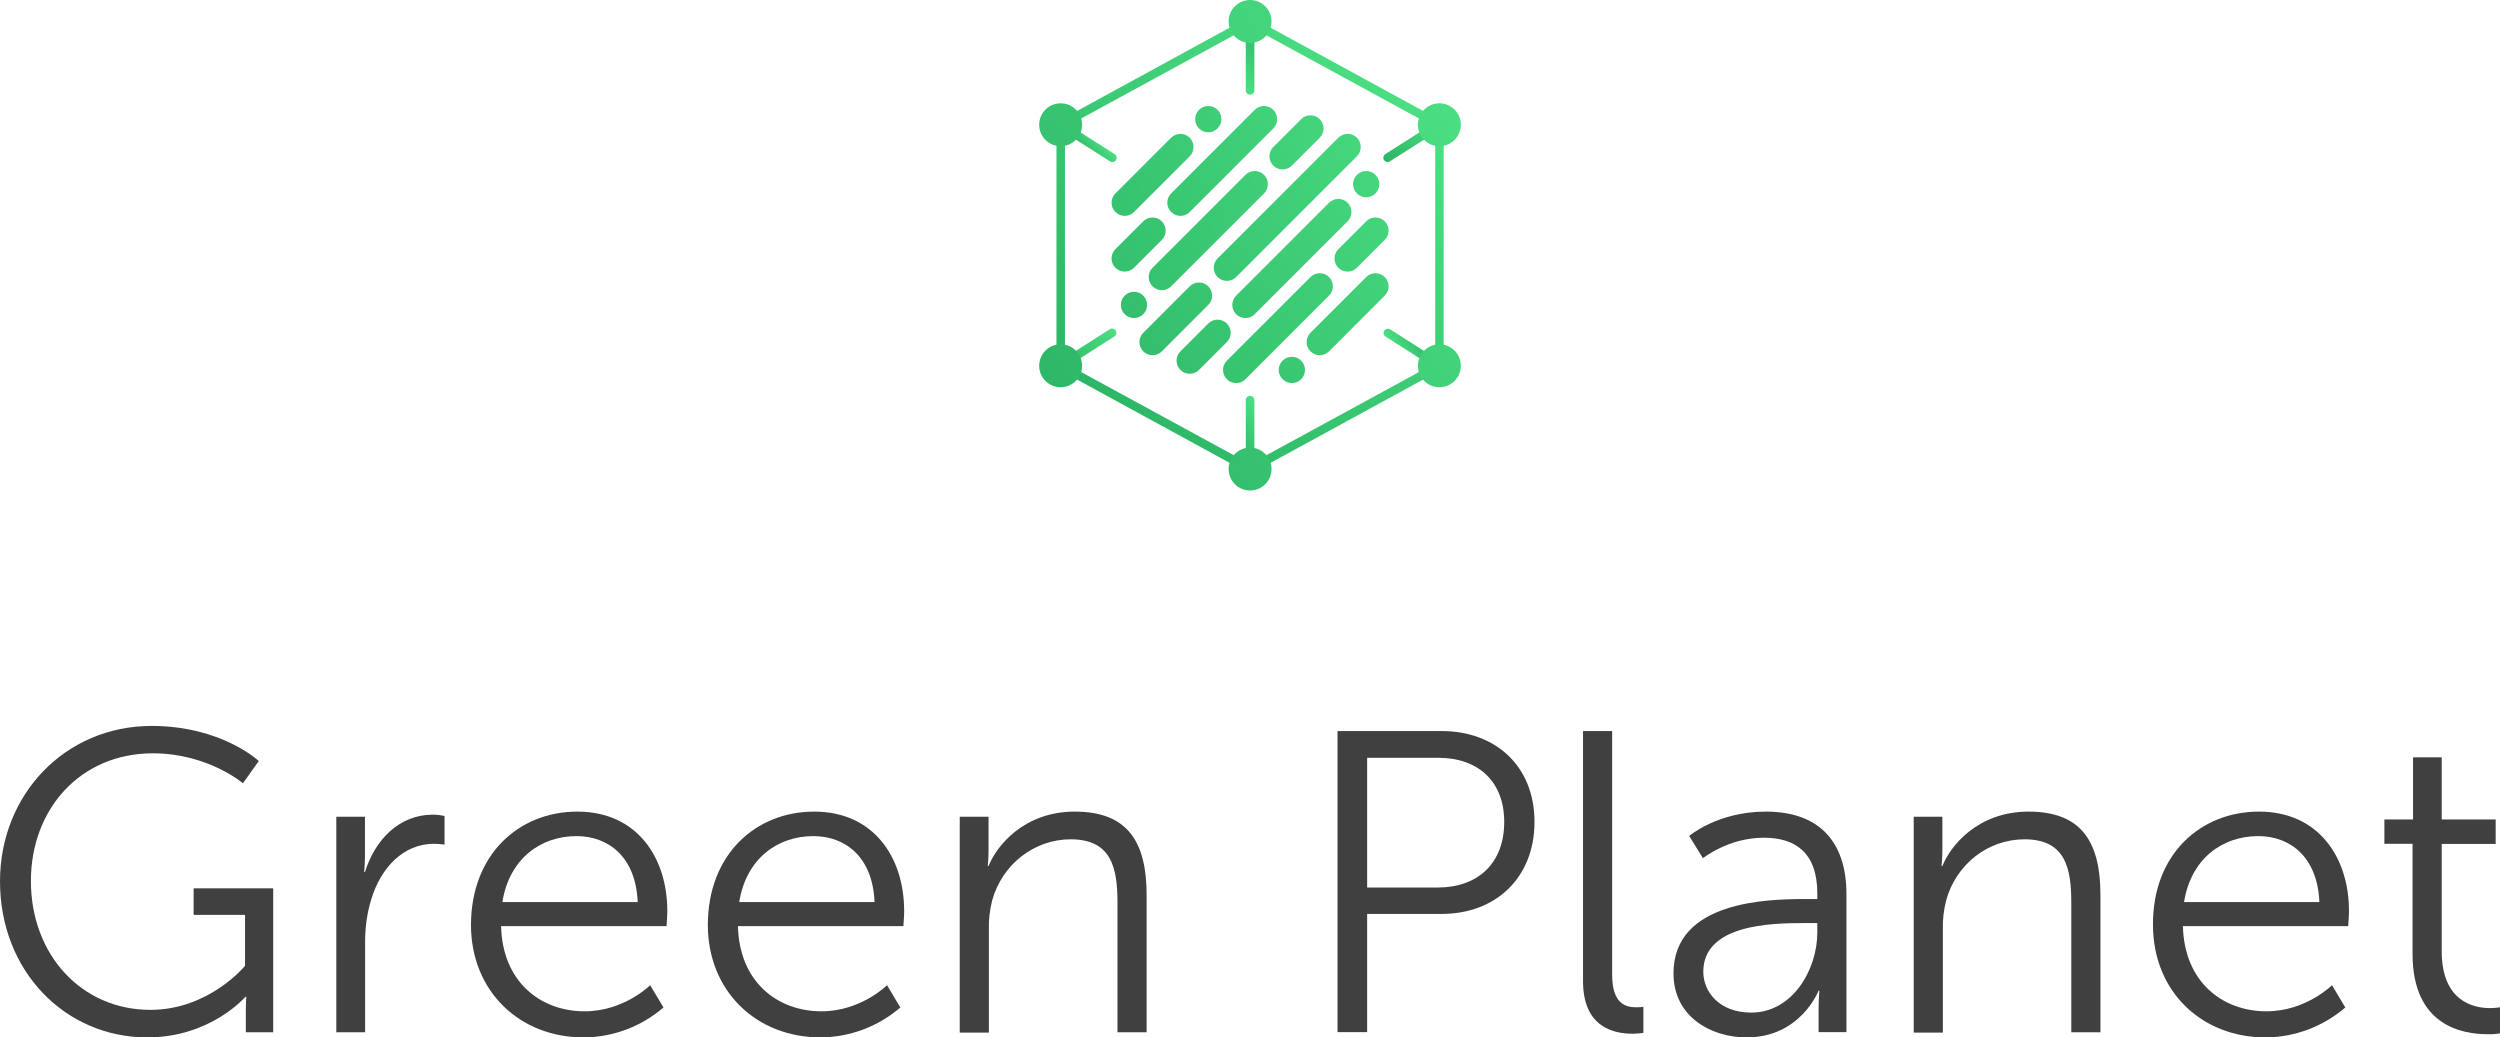 <?xml version="1.0" encoding="utf-8"?>
<!-- Generator: Adobe Illustrator 24.1.3, SVG Export Plug-In . SVG Version: 6.00 Build 0)  -->
<svg version="1.1" id="Layer_1" xmlns="http://www.w3.org/2000/svg" xmlns:xlink="http://www.w3.org/1999/xlink" x="0px" y="0px"
	 viewBox="0 0 1561.1 647.8" style="enable-background:new 0 0 1561.1 647.8;" xml:space="preserve">
<style type="text/css">
	.st0{fill:url(#SVGID_1_);}
	.st1{fill:url(#SVGID_2_);}
	.st2{fill:url(#SVGID_3_);}
	.st3{fill:url(#SVGID_4_);}
	.st4{fill:url(#SVGID_5_);}
	.st5{fill:url(#SVGID_6_);}
	.st6{fill:url(#SVGID_7_);}
	.st7{fill:url(#SVGID_8_);}
	.st8{fill:url(#SVGID_9_);}
	.st9{fill:url(#SVGID_10_);}
	.st10{fill:url(#SVGID_11_);}
	.st11{fill:url(#SVGID_12_);}
	.st12{fill:url(#SVGID_13_);}
	.st13{fill:url(#SVGID_14_);}
	.st14{fill:url(#SVGID_15_);}
	.st15{fill:url(#SVGID_16_);}
	.st16{fill:url(#SVGID_17_);}
	.st17{fill:url(#SVGID_18_);}
	.st18{fill:url(#SVGID_19_);}
	.st19{fill:url(#SVGID_20_);}
	.st20{fill:url(#SVGID_21_);}
	.st21{fill:url(#SVGID_22_);}
	.st22{fill:url(#SVGID_23_);}
	.st23{fill:url(#SVGID_24_);}
	.st24{fill:url(#SVGID_25_);}
	.st25{fill:url(#SVGID_26_);}
	.st26{fill:url(#SVGID_27_);}
	.st27{fill:url(#SVGID_28_);}
	.st28{fill:url(#SVGID_29_);}
	.st29{fill:#404041;}
</style>
<title>green-planet-logo-v</title>
<g id="Layer_2">
	<g id="Layer_1-2">
		
			<linearGradient id="SVGID_1_" gradientUnits="userSpaceOnUse" x1="793.212" y1="389.212" x2="767.908" y2="363.908" gradientTransform="matrix(1 0 0 -1 0 648)">
			<stop  offset="0" style="stop-color:#4CDF83"/>
			<stop  offset="1" style="stop-color:#2CB565"/>
		</linearGradient>
		<path class="st0" d="M780.6,295.6c-1.5,0-2.7-1.2-2.7-2.7l0,0v-43c0-1.5,1.2-2.7,2.7-2.7s2.7,1.2,2.7,2.7v43
			C783.2,294.4,782,295.6,780.6,295.6L780.6,295.6z"/>
		
			<linearGradient id="SVGID_2_" gradientUnits="userSpaceOnUse" x1="793.212" y1="625.712" x2="767.908" y2="600.408" gradientTransform="matrix(1 0 0 -1 0 648)">
			<stop  offset="0" style="stop-color:#2CB565"/>
			<stop  offset="1" style="stop-color:#4CDF83"/>
		</linearGradient>
		<path class="st1" d="M780.6,59.1c-1.5,0-2.7-1.2-2.7-2.7l0,0v-43c0-1.5,1.2-2.7,2.7-2.7s2.7,1.2,2.7,2.7v43
			C783.2,57.9,782,59.1,780.6,59.1L780.6,59.1z"/>
		
			<linearGradient id="SVGID_3_" gradientUnits="userSpaceOnUse" x1="683.297" y1="564.603" x2="673.627" y2="554.943" gradientTransform="matrix(1 0 0 -1 0 648)">
			<stop  offset="0" style="stop-color:#4CDF83"/>
			<stop  offset="1" style="stop-color:#2CB565"/>
		</linearGradient>
		<path class="st2" d="M694.6,101.2c-0.5,0-1-0.1-1.4-0.4l-32.2-20.5c-1.3-0.8-1.6-2.5-0.8-3.7c0.8-1.3,2.5-1.6,3.7-0.8L696,96.2
			c1.3,0.8,1.7,2.4,0.9,3.7C696.4,100.7,695.5,101.2,694.6,101.2L694.6,101.2z"/>
		
			<linearGradient id="SVGID_4_" gradientUnits="userSpaceOnUse" x1="872.722" y1="424.028" x2="892.682" y2="435.548" gradientTransform="matrix(1 0 0 -1 0 648)">
			<stop  offset="0" style="stop-color:#4CDF83"/>
			<stop  offset="1" style="stop-color:#2CB565"/>
		</linearGradient>
		<path class="st3" d="M898.8,231.1c-0.5,0-1-0.1-1.4-0.4l-32.2-20.5c-1.3-0.8-1.6-2.5-0.8-3.7c0.8-1.3,2.5-1.6,3.7-0.8l32.2,20.5
			c1.3,0.8,1.7,2.4,0.9,3.7C900.7,230.7,899.8,231.2,898.8,231.1L898.8,231.1z"/>
		
			<linearGradient id="SVGID_5_" gradientUnits="userSpaceOnUse" x1="897.782" y1="574.94" x2="867.592" y2="544.76" gradientTransform="matrix(1 0 0 -1 0 648)">
			<stop  offset="0" style="stop-color:#4CDF83"/>
			<stop  offset="1" style="stop-color:#2CB565"/>
		</linearGradient>
		<path class="st4" d="M866.6,101.2c-1.5,0-2.7-1.1-2.8-2.6c0-1,0.5-1.9,1.3-2.4l32.2-20.5c1.3-0.8,2.9-0.4,3.7,0.8
			c0.8,1.3,0.4,2.9-0.8,3.7L868,100.7C867.6,101,867.1,101.1,866.6,101.2z"/>
		
			<linearGradient id="SVGID_6_" gradientUnits="userSpaceOnUse" x1="693.519" y1="444.962" x2="663.329" y2="414.772" gradientTransform="matrix(1 0 0 -1 0 648)">
			<stop  offset="0" style="stop-color:#4CDF83"/>
			<stop  offset="1" style="stop-color:#2CB565"/>
		</linearGradient>
		<path class="st5" d="M662.3,231.1c-1.5,0-2.7-1.1-2.8-2.6c0-1,0.5-1.9,1.3-2.4l32.2-20.5c1.3-0.8,2.9-0.4,3.7,0.8
			c0.8,1.3,0.4,2.9-0.8,3.7l-32.2,20.5C663.3,231,662.8,231.1,662.3,231.1z"/>
		
			<linearGradient id="SVGID_7_" gradientUnits="userSpaceOnUse" x1="879.445" y1="593.715" x2="681.675" y2="395.945" gradientTransform="matrix(1 0 0 -1 0 648)">
			<stop  offset="0" style="stop-color:#4CDF83"/>
			<stop  offset="1" style="stop-color:#2CB565"/>
		</linearGradient>
		<path class="st6" d="M780.6,296l-120.9-66V76.3l120.9-66l120.9,66V230L780.6,296z M665,226.8l115.6,63l115.6-63V79.5l-115.6-63
			L665,79.5V226.8z"/>
		
			<linearGradient id="SVGID_8_" gradientUnits="userSpaceOnUse" x1="877.96" y1="641.359" x2="603.16" y2="463.309" gradientTransform="matrix(1 0 0 -1 -2.457040e-03 648.004)">
			<stop  offset="0" style="stop-color:#4CDF83"/>
			<stop  offset="1" style="stop-color:#2CB565"/>
		</linearGradient>
		<path class="st7" d="M696.5,120.8L731.3,86c3.2-3.2,8.4-3.2,11.6,0l0,0c3.2,3.2,3.2,8.4,0,11.6l-34.8,34.8
			c-3.2,3.2-8.4,3.2-11.6,0l0,0C693.3,129.2,693.3,124,696.5,120.8z"/>
		
			<linearGradient id="SVGID_9_" gradientUnits="userSpaceOnUse" x1="886.849" y1="627.641" x2="612.049" y2="449.591" gradientTransform="matrix(1 0 0 -1 7.050103e-04 647.998)">
			<stop  offset="0" style="stop-color:#4CDF83"/>
			<stop  offset="1" style="stop-color:#2CB565"/>
		</linearGradient>
		<path class="st8" d="M731.3,120.8l52.2-52.2c3.2-3.2,8.4-3.2,11.6,0v0c3.2,3.2,3.2,8.4,0,11.6l-52.2,52.2c-3.2,3.2-8.4,3.2-11.6,0
			v0C728.1,129.2,728.1,124,731.3,120.8z"/>
		
			<linearGradient id="SVGID_10_" gradientUnits="userSpaceOnUse" x1="872.371" y1="649.988" x2="597.571" y2="471.938" gradientTransform="matrix(1 0 0 -1 7.911092e-04 647.996)">
			<stop  offset="0" style="stop-color:#4CDF83"/>
			<stop  offset="1" style="stop-color:#2CB565"/>
		</linearGradient>
		<path class="st9" d="M748.7,68.6L748.7,68.6c3.2-3.2,8.4-3.2,11.6,0v0c3.2,3.2,3.2,8.4,0,11.6l0,0c-3.2,3.2-8.4,3.2-11.6,0v0
			C745.5,77,745.5,71.8,748.7,68.6z"/>
		
			<linearGradient id="SVGID_11_" gradientUnits="userSpaceOnUse" x1="911.582" y1="589.466" x2="636.782" y2="411.416" gradientTransform="matrix(1 0 0 -1 -1.301666e-03 647.989)">
			<stop  offset="0" style="stop-color:#4CDF83"/>
			<stop  offset="1" style="stop-color:#2CB565"/>
		</linearGradient>
		<path class="st10" d="M702.3,184.6L702.3,184.6c3.2-3.2,8.4-3.2,11.6,0l0,0c3.2,3.2,3.2,8.4,0,11.6l0,0c-3.2,3.2-8.4,3.2-11.6,0
			l0,0C699.1,193,699.1,187.8,702.3,184.6z"/>
		
			<linearGradient id="SVGID_12_" gradientUnits="userSpaceOnUse" x1="895.24" y1="614.701" x2="620.44" y2="436.651" gradientTransform="matrix(1 0 0 -1 2.243839e-03 647.994)">
			<stop  offset="0" style="stop-color:#4CDF83"/>
			<stop  offset="1" style="stop-color:#2CB565"/>
		</linearGradient>
		<path class="st11" d="M696.5,155.6l17.4-17.4c3.2-3.2,8.4-3.2,11.6,0l0,0c3.2,3.2,3.2,8.4,0,11.6l-17.4,17.4
			c-3.2,3.2-8.4,3.2-11.6,0l0,0C693.3,164,693.3,158.8,696.5,155.6z"/>
		
			<linearGradient id="SVGID_13_" gradientUnits="userSpaceOnUse" x1="895.273" y1="614.635" x2="620.483" y2="436.585" gradientTransform="matrix(1 0 0 -1 -2.294347e-03 647.992)">
			<stop  offset="0" style="stop-color:#4CDF83"/>
			<stop  offset="1" style="stop-color:#2CB565"/>
		</linearGradient>
		<path class="st12" d="M795.1,91.8l17.4-17.4c3.2-3.2,8.4-3.2,11.6,0v0c3.2,3.2,3.2,8.4,0,11.6l-17.4,17.4c-3.2,3.2-8.4,3.2-11.6,0
			l0,0C791.9,100.2,791.9,95,795.1,91.8z"/>
		
			<linearGradient id="SVGID_14_" gradientUnits="userSpaceOnUse" x1="904.126" y1="600.976" x2="629.326" y2="422.935" gradientTransform="matrix(1 0 0 -1 5.435098e-03 647.997)">
			<stop  offset="0" style="stop-color:#4CDF83"/>
			<stop  offset="1" style="stop-color:#2CB565"/>
		</linearGradient>
		<path class="st13" d="M719.7,167.2l58-58c3.2-3.2,8.4-3.2,11.6,0l0,0c3.2,3.2,3.2,8.4,0,11.6l-58,58c-3.2,3.2-8.4,3.2-11.6,0l0,0
			C716.5,175.6,716.5,170.4,719.7,167.2z"/>
		
			<linearGradient id="SVGID_15_" gradientUnits="userSpaceOnUse" x1="953.67" y1="524.509" x2="678.87" y2="346.469" gradientTransform="matrix(1 0 0 -1 -6.314546e-03 648.001)">
			<stop  offset="0" style="stop-color:#4CDF83"/>
			<stop  offset="1" style="stop-color:#2CB565"/>
		</linearGradient>
		<path class="st14" d="M864.7,184.6l-34.8,34.8c-3.2,3.2-8.4,3.2-11.6,0l0,0c-3.2-3.2-3.2-8.4,0-11.6l34.8-34.8
			c3.2-3.2,8.4-3.2,11.6,0l0,0C867.9,176.2,867.9,181.4,864.7,184.6z"/>
		
			<linearGradient id="SVGID_16_" gradientUnits="userSpaceOnUse" x1="944.78" y1="538.24" x2="669.98" y2="360.19" gradientTransform="matrix(1 0 0 -1 2.116975e-03 648.003)">
			<stop  offset="0" style="stop-color:#4CDF83"/>
			<stop  offset="1" style="stop-color:#2CB565"/>
		</linearGradient>
		<path class="st15" d="M829.9,184.6l-52.2,52.2c-3.2,3.2-8.4,3.2-11.6,0l0,0c-3.2-3.2-3.2-8.4,0-11.6l52.2-52.2
			c3.2-3.2,8.4-3.2,11.6,0l0,0C833.1,176.2,833.1,181.4,829.9,184.6z"/>
		
			<linearGradient id="SVGID_17_" gradientUnits="userSpaceOnUse" x1="959.261" y1="515.879" x2="684.461" y2="337.838" gradientTransform="matrix(1 0 0 -1 -6.462825e-03 647.987)">
			<stop  offset="0" style="stop-color:#4CDF83"/>
			<stop  offset="1" style="stop-color:#2CB565"/>
		</linearGradient>
		<path class="st16" d="M812.5,236.8L812.5,236.8c-3.2,3.2-8.4,3.2-11.6,0l0,0c-3.2-3.2-3.2-8.4,0-11.6l0,0c3.2-3.2,8.4-3.2,11.6,0
			l0,0C815.7,228.4,815.7,233.6,812.5,236.8z"/>
		
			<linearGradient id="SVGID_18_" gradientUnits="userSpaceOnUse" x1="920.038" y1="576.413" x2="645.248" y2="398.363" gradientTransform="matrix(1 0 0 -1 1.666779e-03 648)">
			<stop  offset="0" style="stop-color:#4CDF83"/>
			<stop  offset="1" style="stop-color:#2CB565"/>
		</linearGradient>
		<path class="st17" d="M858.9,120.8L858.9,120.8c-3.2,3.2-8.4,3.2-11.6,0v0c-3.2-3.2-3.2-8.4,0-11.6l0,0c3.2-3.2,8.4-3.2,11.6,0
			l0,0C862.1,112.4,862.1,117.6,858.9,120.8z"/>
		
			<linearGradient id="SVGID_19_" gradientUnits="userSpaceOnUse" x1="936.394" y1="551.174" x2="661.594" y2="373.124" gradientTransform="matrix(1 0 0 -1 -3.514629e-03 648.006)">
			<stop  offset="0" style="stop-color:#4CDF83"/>
			<stop  offset="1" style="stop-color:#2CB565"/>
		</linearGradient>
		<path class="st18" d="M864.7,149.8l-17.4,17.4c-3.2,3.2-8.4,3.2-11.6,0l0,0c-3.2-3.2-3.2-8.4,0-11.6l17.4-17.4
			c3.2-3.2,8.4-3.2,11.6,0l0,0C867.9,141.4,867.9,146.6,864.7,149.8z"/>
		
			<linearGradient id="SVGID_20_" gradientUnits="userSpaceOnUse" x1="936.352" y1="551.236" x2="661.552" y2="373.186" gradientTransform="matrix(1 0 0 -1 -4.432462e-03 647.994)">
			<stop  offset="0" style="stop-color:#4CDF83"/>
			<stop  offset="1" style="stop-color:#2CB565"/>
		</linearGradient>
		<path class="st19" d="M766.1,213.6L748.7,231c-3.2,3.2-8.4,3.2-11.6,0l0,0c-3.2-3.2-3.2-8.4,0-11.6l17.4-17.4
			c3.2-3.2,8.4-3.2,11.6,0l0,0C769.3,205.2,769.3,210.4,766.1,213.6z"/>
		
			<linearGradient id="SVGID_21_" gradientUnits="userSpaceOnUse" x1="927.496" y1="564.907" x2="652.696" y2="386.857" gradientTransform="matrix(1 0 0 -1 1.460976e-03 648.005)">
			<stop  offset="0" style="stop-color:#4CDF83"/>
			<stop  offset="1" style="stop-color:#2CB565"/>
		</linearGradient>
		<path class="st20" d="M771.9,184.6l58-58c3.2-3.2,8.4-3.2,11.6,0l0,0c3.2,3.2,3.2,8.4,0,11.6l-58,58c-3.2,3.2-8.4,3.2-11.6,0l0,0
			C768.7,193,768.7,187.8,771.9,184.6z"/>
		
			<linearGradient id="SVGID_22_" gradientUnits="userSpaceOnUse" x1="923.267" y1="571.435" x2="648.467" y2="393.385" gradientTransform="matrix(1 0 0 -1 -3.288727e-03 648.005)">
			<stop  offset="0" style="stop-color:#4CDF83"/>
			<stop  offset="1" style="stop-color:#2CB565"/>
		</linearGradient>
		<path class="st21" d="M713.9,207.8l29-29c3.2-3.2,8.4-3.2,11.6,0l0,0c3.2,3.2,3.2,8.4,0,11.6l-29,29c-3.2,3.2-8.4,3.2-11.6,0l0,0
			C710.7,216.2,710.7,211,713.9,207.8z"/>
		
			<linearGradient id="SVGID_23_" gradientUnits="userSpaceOnUse" x1="912.092" y1="588.687" x2="637.292" y2="410.637" gradientTransform="matrix(1 0 0 -1 -3.775146e-03 647.997)">
			<stop  offset="0" style="stop-color:#4CDF83"/>
			<stop  offset="1" style="stop-color:#2CB565"/>
		</linearGradient>
		<path class="st22" d="M760.3,161.4L835.7,86c3.2-3.2,8.4-3.2,11.6,0l0,0c3.2,3.2,3.2,8.4,0,11.6L771.9,173
			c-3.2,3.2-8.4,3.2-11.6,0l0,0C757.1,169.8,757.1,164.6,760.3,161.4z"/>
		
			<linearGradient id="SVGID_24_" gradientUnits="userSpaceOnUse" x1="870.189" y1="692.632" x2="526.689" y2="470.072" gradientTransform="matrix(1 0 0 -1 0 648)">
			<stop  offset="0" style="stop-color:#4CDF83"/>
			<stop  offset="1" style="stop-color:#2CB565"/>
		</linearGradient>
		<circle class="st23" cx="780.6" cy="13.4" r="13.4"/>
		
			<linearGradient id="SVGID_25_" gradientUnits="userSpaceOnUse" x1="1029.627" y1="516.435" x2="686.127" y2="293.875" gradientTransform="matrix(1 0 0 -1 0 648)">
			<stop  offset="0" style="stop-color:#4CDF83"/>
			<stop  offset="1" style="stop-color:#2CB565"/>
		</linearGradient>
		<circle class="st24" cx="780.6" cy="292.9" r="13.4"/>
		
			<linearGradient id="SVGID_26_" gradientUnits="userSpaceOnUse" x1="1006.977" y1="489.644" x2="663.477" y2="267.084" gradientTransform="matrix(1 0 0 -1 0 648)">
			<stop  offset="0" style="stop-color:#4CDF83"/>
			<stop  offset="1" style="stop-color:#2CB565"/>
		</linearGradient>
		<circle class="st25" cx="898.8" cy="228.4" r="13.4"/>
		
			<linearGradient id="SVGID_27_" gradientUnits="userSpaceOnUse" x1="921.122" y1="584.517" x2="577.632" y2="361.957" gradientTransform="matrix(1 0 0 -1 0 648)">
			<stop  offset="0" style="stop-color:#4CDF83"/>
			<stop  offset="1" style="stop-color:#2CB565"/>
		</linearGradient>
		<circle class="st26" cx="898.8" cy="77.9" r="13.4"/>
		
			<linearGradient id="SVGID_28_" gradientUnits="userSpaceOnUse" x1="892.842" y1="719.426" x2="549.342" y2="496.866" gradientTransform="matrix(1 0 0 -1 0 648)">
			<stop  offset="0" style="stop-color:#4CDF83"/>
			<stop  offset="1" style="stop-color:#2CB565"/>
		</linearGradient>
		<circle class="st27" cx="662.3" cy="77.9" r="13.4"/>
		
			<linearGradient id="SVGID_29_" gradientUnits="userSpaceOnUse" x1="978.691" y1="624.549" x2="635.191" y2="401.989" gradientTransform="matrix(1 0 0 -1 0 648)">
			<stop  offset="0" style="stop-color:#4CDF83"/>
			<stop  offset="1" style="stop-color:#2CB565"/>
		</linearGradient>
		<circle class="st28" cx="662.3" cy="228.4" r="13.4"/>
		<path class="st29" d="M94.7,453.3c43.6,0,66.9,21.9,66.9,21.9l-9.9,13.9c0,0-21.9-18.7-56.2-18.7c-45.5,0-76.2,35-76.2,79.7
			c0,46.3,31.8,80.5,74.6,80.5c36.7,0,59.1-27.5,59.1-27.5v-31.8h-32.1v-16.6h49.7v89.9h-17.1v-14.2c0-4,0.3-8,0.3-8h-0.5
			c0,0-21.7,25.4-61.3,25.4c-51.4,0-92-41.5-92-97.4C0,496.1,40.7,453.3,94.7,453.3z"/>
		<path class="st29" d="M210,510h17.9v23.8c0,5.9-0.5,10.7-0.5,10.7h0.5c6.4-20.3,21.4-35.8,42.5-35.8c2.4,0,4.8,0.3,7.2,0.8v17.9
			c-2.2-0.3-4.5-0.5-6.7-0.5c-19,0-33.2,15-39.1,34.8c-2.6,8.5-3.8,17.3-3.8,26.2v56.7H210V510z"/>
		<path class="st29" d="M360.5,506.8c37.2,0,56.2,28.6,56.2,62.1c0,3.2-0.5,9.4-0.5,9.4H312.9c0.8,34.5,24.3,53.2,52.2,53.2
			c24.6,0,40.9-16.3,40.9-16.3l8.3,13.9c-13.8,11.9-31.5,18.6-49.8,18.7c-40.1,0-70.4-28.9-70.4-70.3
			C294.2,533.3,324.2,506.8,360.5,506.8z M398.2,563.3c-1.1-28.1-18.2-41.2-38.2-41.2c-22.5,0-42,14.2-46.3,41.2H398.2z"/>
		<path class="st29" d="M508.4,506.8c37.2,0,56.2,28.6,56.2,62.1c0,3.2-0.5,9.4-0.5,9.4H460.8c0.8,34.5,24.3,53.2,52.2,53.2
			c24.6,0,40.9-16.3,40.9-16.3l8.3,13.9c-13.8,11.9-31.5,18.6-49.8,18.7c-40.1,0-70.4-28.9-70.4-70.3
			C442.1,533.3,472.1,506.8,508.4,506.8z M546.1,563.3c-1.1-28.1-18.2-41.2-38.2-41.2c-22.5,0-42,14.2-46.3,41.2H546.1z"/>
		<path class="st29" d="M599.4,510h17.9v20.1c0,5.9-0.5,10.7-0.5,10.7h0.5c4.8-12.3,21.9-34,53.8-34c33.2,0,44.9,19,44.9,52.2v85.6
			h-18.2v-80.7c0-21.1-3.2-39.8-29.2-39.8c-23,0-42.8,15.8-49,38c-1.5,5.9-2.3,12.1-2.1,18.2v64.5h-18.2V510z"/>
		<path class="st29" d="M835.2,456.5h65c33.7,0,58,21.9,58,56.7c0,35-24.3,57.5-58,57.5h-46.5v73.8h-18.5V456.5z M897.8,554.2
			c25.1,0,41.5-15.2,41.5-40.9c0-25.4-16.3-40.1-41.2-40.1h-44.4v81L897.8,554.2z"/>
		<path class="st29" d="M988.5,456.5h18.2v152.2c0,17.7,8,20.3,15,20.3c1.5,0,3-0.1,4.5-0.3v16.3c-2.2,0.3-4.4,0.5-6.7,0.5
			c-11.2,0-31-3.5-31-32.9L988.5,456.5z"/>
		<path class="st29" d="M1127.3,561.4h7.5v-3.5c0-25.9-14.2-34.8-33.4-34.8c-22.2,0-38,12.8-38,12.8l-8.6-13.9
			c0,0,17.7-15.2,47.9-15.2c32.4,0,50.3,17.9,50.3,51.6v86.1h-17.4v-14.7c0-3.8,0.2-7.5,0.5-11.2h-0.5c0,0-11.2,29.2-44.9,29.2
			c-22.5,0-45.7-13.1-45.7-39.9C1044.9,562.5,1104,561.4,1127.3,561.4z M1093.6,632.3c25.7,0,41.2-26.8,41.2-50v-5.9h-7.8
			c-21.1,0-63.4,0.8-63.4,30.5C1063.7,619.4,1073.6,632.3,1093.6,632.3z"/>
		<path class="st29" d="M1195,510h17.9v20.1c0,5.9-0.5,10.7-0.5,10.7h0.5c4.8-12.3,21.9-34,53.8-34c33.2,0,44.9,19,44.9,52.2v85.6
			h-18.2v-80.7c0-21.1-3.2-39.8-29.2-39.8c-23,0-42.8,15.8-48.9,38c-1.5,5.9-2.3,12.1-2.1,18.2v64.5H1195V510z"/>
		<path class="st29" d="M1410.6,506.8c37.2,0,56.2,28.6,56.2,62.1c0,3.2-0.5,9.4-0.5,9.4h-103.2c0.8,34.5,24.3,53.2,52.2,53.2
			c24.6,0,40.9-16.3,40.9-16.3l8.3,13.9c-13.8,11.9-31.5,18.6-49.8,18.7c-40.1,0-70.3-28.9-70.3-70.3
			C1344.2,533.3,1374.2,506.8,1410.6,506.8z M1448.3,563.3c-1.1-28.1-18.2-41.2-38.2-41.2c-22.5,0-42,14.2-46.3,41.2H1448.3z"/>
		<path class="st29" d="M1506.6,526.9h-17.7v-15.2h17.9v-38.8h17.9v38.8h33.7v15.3h-33.7v66.9c0,31.6,20.1,35.6,30.2,35.6
			c2.1,0,4.1-0.2,6.2-0.5v16.3c-2.6,0.4-5.2,0.6-7.8,0.5c-15.5,0-46.8-5.1-46.8-50V526.9z"/>
	</g>
</g>
</svg>
